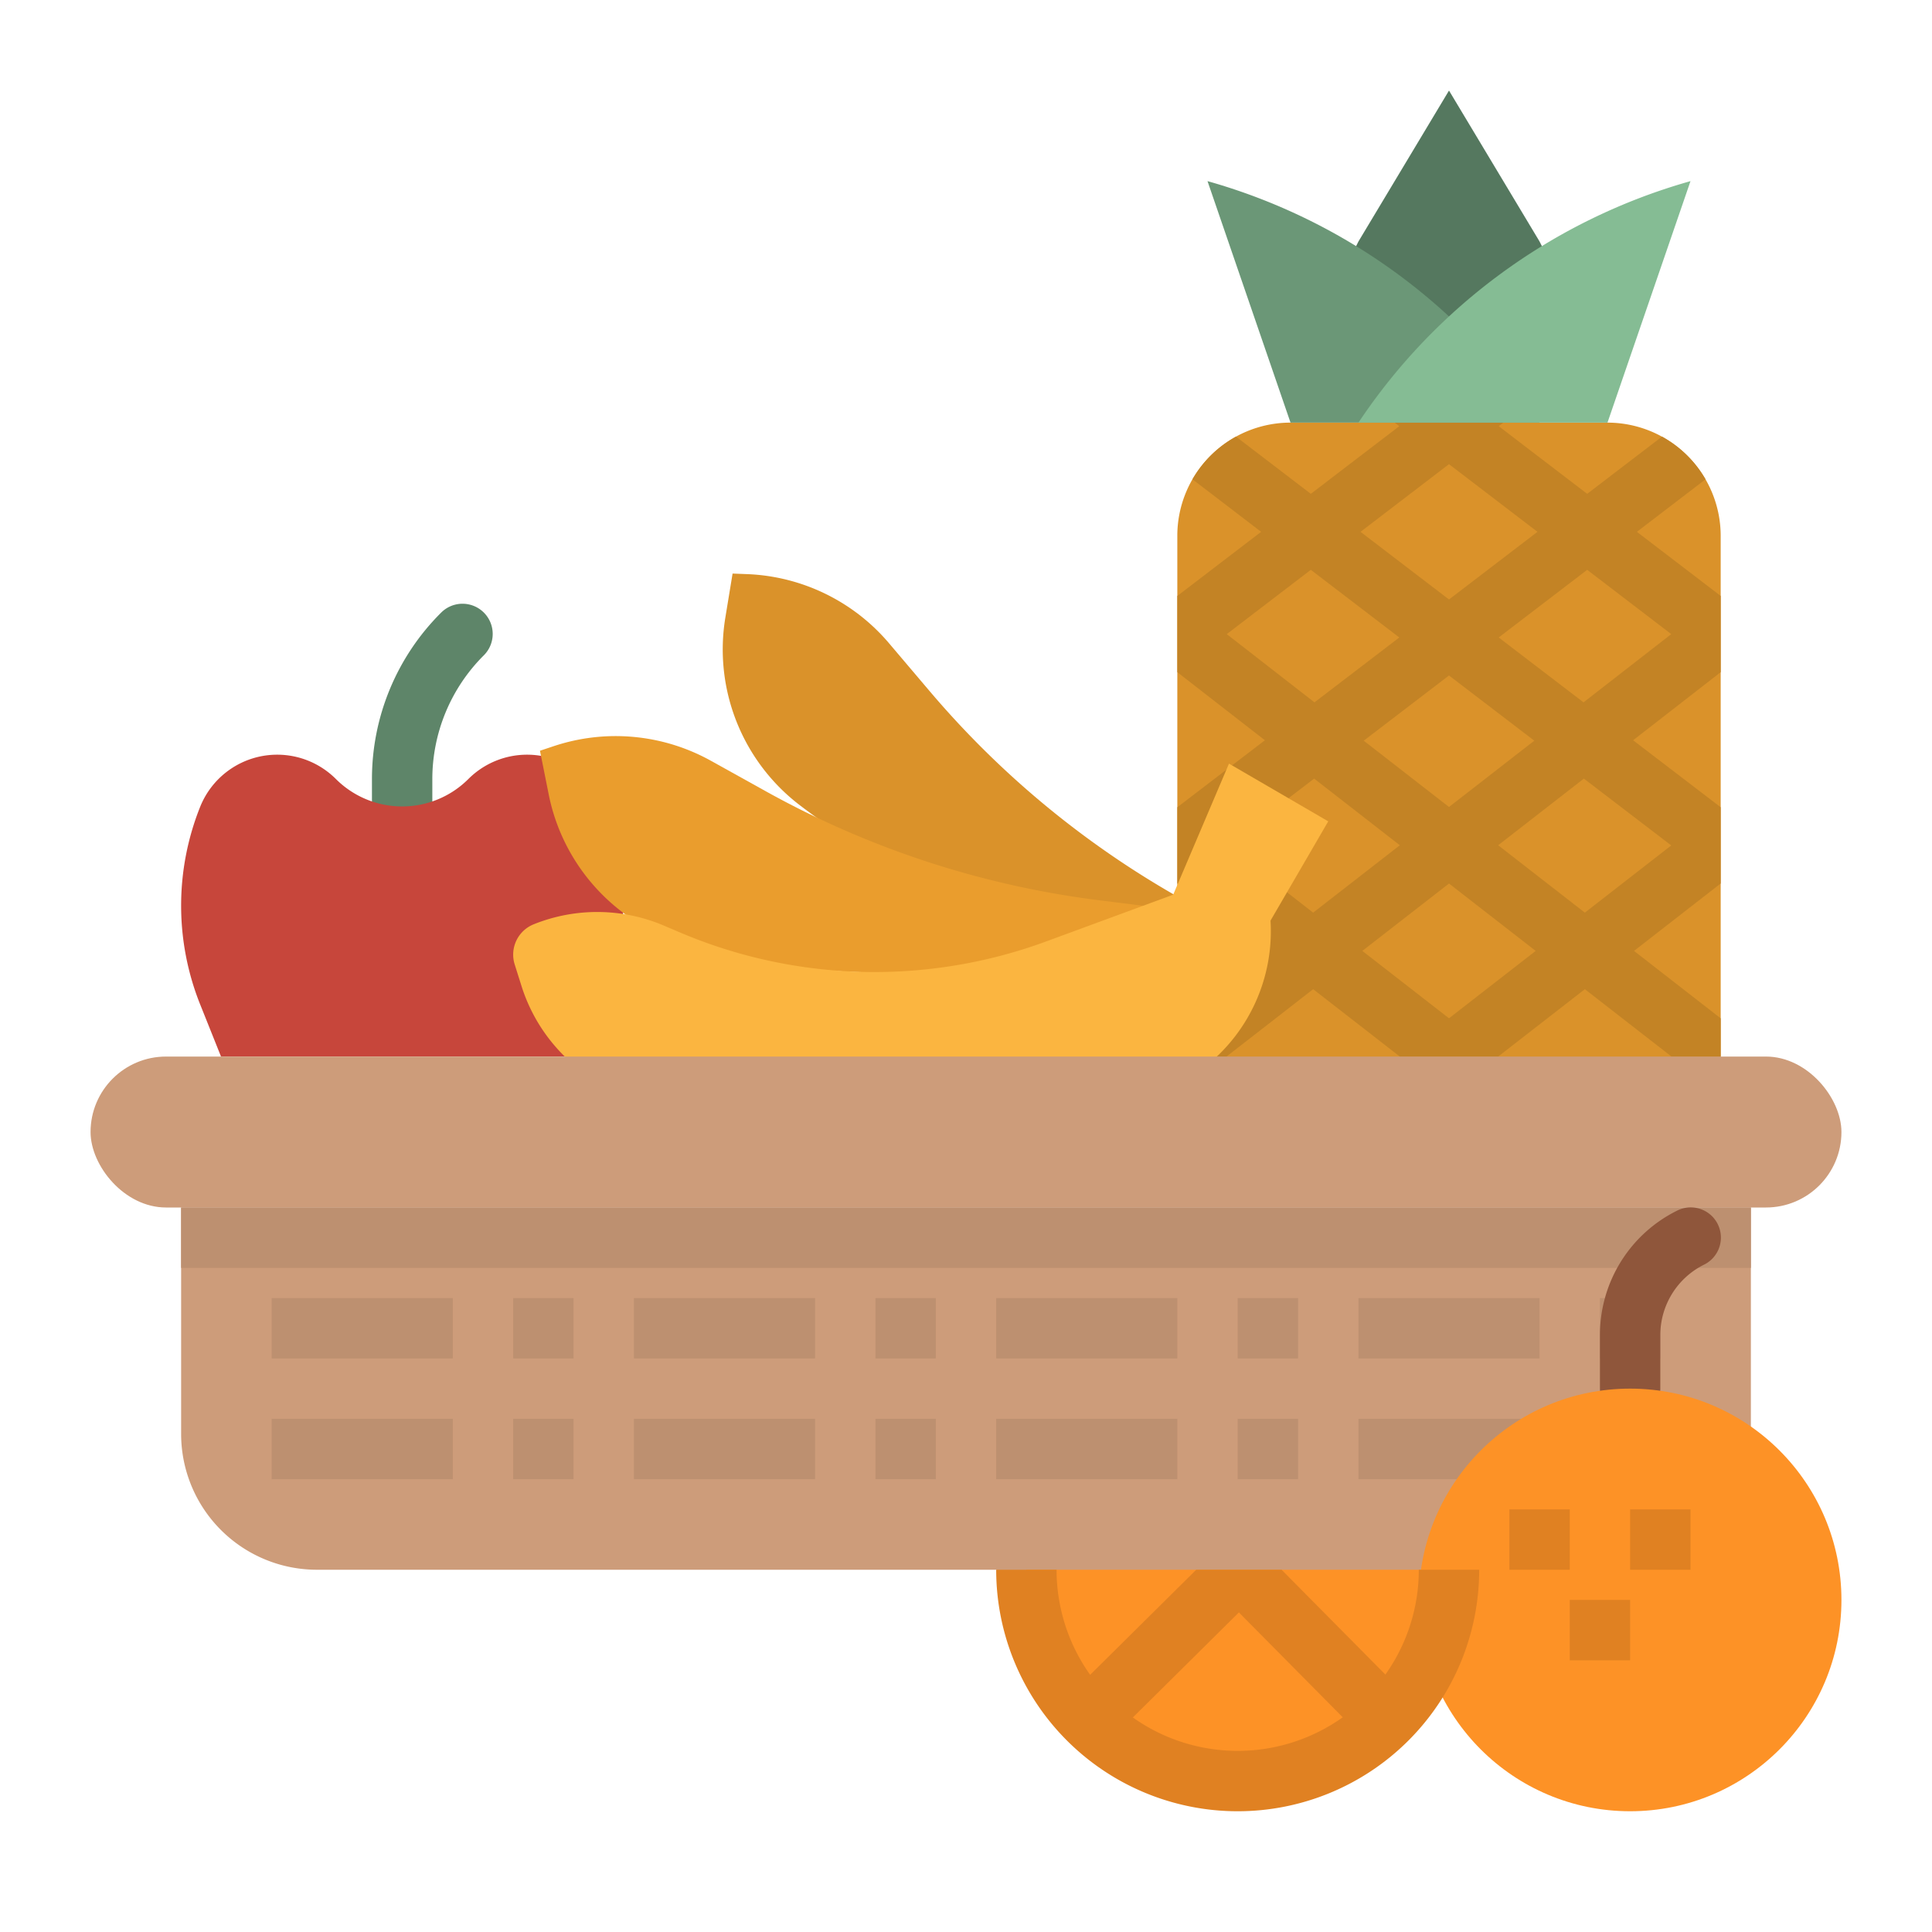 <svg height="512" viewBox="0 0 512 512" width="512" xmlns="http://www.w3.org/2000/svg"><g id="flat"><path d="m106.571 224a8 8 0 0 1 -8-8v-9.373a62.217 62.217 0 0 1 18.343-44.284 8 8 0 0 1 11.314 11.314 46.32 46.32 0 0 0 -13.657 32.97v9.373a8 8 0 0 1 -8 8z" fill="#5e8569"/><path d="m408 64-24-40-24 40-8 16 32 24 32-24z" fill="#55785f"/><path d="m428 416 4 8h-160l-8-8h-180a36 36 0 0 1 -36-36v-60h416v60a36 36 0 0 1 -36 36z" fill="#cd9c7a"/><g fill="#bd9070"><path d="m72 344h48v16h-48z"/><path d="m136 344h16v16h-16z"/><path d="m72 376h48v16h-48z"/><path d="m136 376h16v16h-16z"/><path d="m168 344h48v16h-48z"/><path d="m232 344h16v16h-16z"/><path d="m168 376h48v16h-48z"/><path d="m232 376h16v16h-16z"/><path d="m264 344h48v16h-48z"/><path d="m328 344h16v16h-16z"/><path d="m264 376h48v16h-48z"/><path d="m328 376h16v16h-16z"/><path d="m360 344h48v16h-48z"/><path d="m424 344h16v16h-16z"/><path d="m360 376h48v16h-48z"/></g><path d="m424 384h16" fill="none" stroke="#000" stroke-linejoin="round" stroke-width="16"/><path d="m456 142v146h-144v-146a30 30 0 0 1 30-30h84a30.029 30.029 0 0 1 30 30z" fill="#da922a"/><path d="m456 157.93-22.21-16.99 18.19-13.92a29.971 29.971 0 0 0 -11.53-11.31l-19.83 15.16-23.45-17.93 1.23-.94h-28.8l1.23.94-23.45 17.93-19.83-15.16a29.971 29.971 0 0 0 -11.53 11.31l18.19 13.92-22.21 16.99v20.2l23.21 18.05-23.21 17.75v20.2l22.97 17.87-22.97 17.87v10.13h13.03l22.97-17.86 22.97 17.86h26.06l22.97-17.86 22.97 17.86h13.03v-10.13l-22.97-17.87 22.97-17.87v-20.2l-23.21-17.75 23.21-18.05zm-72-34.92 23.45 17.93-23.45 17.93-23.45-17.93zm22.6 73.28-22.6 17.57-22.6-17.57 22.6-17.28zm-81.5-28.24 22.28-17.04 23.45 17.93-22.48 17.19zm0 56 23.16-17.71 22.71 17.66-22.97 17.86zm58.9 45.81-22.97-17.86 22.97-17.86 22.97 17.86zm58.9-45.81-22.9 17.81-22.97-17.86 22.71-17.66zm-23.25-37.92-22.48-17.19 23.45-17.93 22.28 17.04z" fill="#c38325"/><path d="m154.571 280h-96l-5.53-13.825a70.48 70.48 0 0 1 0-52.35 21.993 21.993 0 0 1 20.42-13.825 21.993 21.993 0 0 1 15.552 6.442 24.831 24.831 0 0 0 35.116 0 21.993 21.993 0 0 1 15.552-6.442 21.993 21.993 0 0 1 20.42 13.825 70.48 70.48 0 0 1 0 52.35z" fill="#c7463b"/><path d="m408 112a156.947 156.947 0 0 0 -87.469-63.848l-.531-.152 22 64z" fill="#6b9777"/><path d="m360 112a156.947 156.947 0 0 1 87.469-63.848l.531-.152-22 64z" fill="#85bc94"/><path d="m318.956 241.391a244.606 244.606 0 0 1 -72.588-58.229l-10.775-12.705a51.942 51.942 0 0 0 -37.612-18.309l-3.839-.148-1.919 11.678a51.942 51.942 0 0 0 19.745 49.722 179.787 179.787 0 0 0 102.126 36.724l2.5.1a4.685 4.685 0 0 0 2.362-8.833z" fill="#da922a"/><path d="m311.912 241.155-20.5-2.562a244.631 244.631 0 0 1 -88.456-28.893l-14.562-8.09a51.941 51.941 0 0 0 -41.652-3.871l-3.644 1.215 2.32 11.6a51.945 51.945 0 0 0 36.009 39.566 179.791 179.791 0 0 0 108.516-1.644z" fill="#ea9d2d"/><path d="m163.554 289.253a183.8 183.8 0 0 0 136.682 2.914l6.93-2.607a45.713 45.713 0 0 0 29.534-45.586l15.3-26.308-26.308-15.3-14.783 34.734-33.654 12.388a131.777 131.777 0 0 1 -97.132-2.413l-4.2-1.787a45.068 45.068 0 0 0 -34.5-.334 8.661 8.661 0 0 0 -5.022 10.646l1.823 5.768a45.073 45.073 0 0 0 25.33 27.885z" fill="#fbb540"/><rect fill="#cd9c7a" height="40" rx="20" width="464" x="24" y="280"/><path d="m48 320h416v16h-416z" fill="#bd9070"/><path d="m432 376a8 8 0 0 1 -8-8v-14.111a36.742 36.742 0 0 1 20.422-33.044 8 8 0 1 1 7.156 14.31 20.832 20.832 0 0 0 -11.578 18.734v14.111a8 8 0 0 1 -8 8z" fill="#8f563b"/><circle cx="432" cy="424" fill="#fd9226" r="56"/><path d="m400 400h16v16h-16z" fill="#e08122"/><path d="m432 400h16v16h-16z" fill="#e08122"/><path d="m416 424h16v16h-16z" fill="#e08122"/><path d="m384 416a56 56 0 1 1 -112 0z" fill="#fd9226"/><path d="m372.85 449.54a56.12 56.12 0 0 1 -11.31 11.31l-33.22-33.54-33.86 33.54a56.12 56.12 0 0 1 -11.31-11.31l33.86-33.54h22.62z" fill="#e08122"/><path d="m392 416a64 64 0 0 1 -128 0h16a48 48 0 0 0 96 0z" fill="#e08122"/></g></svg>